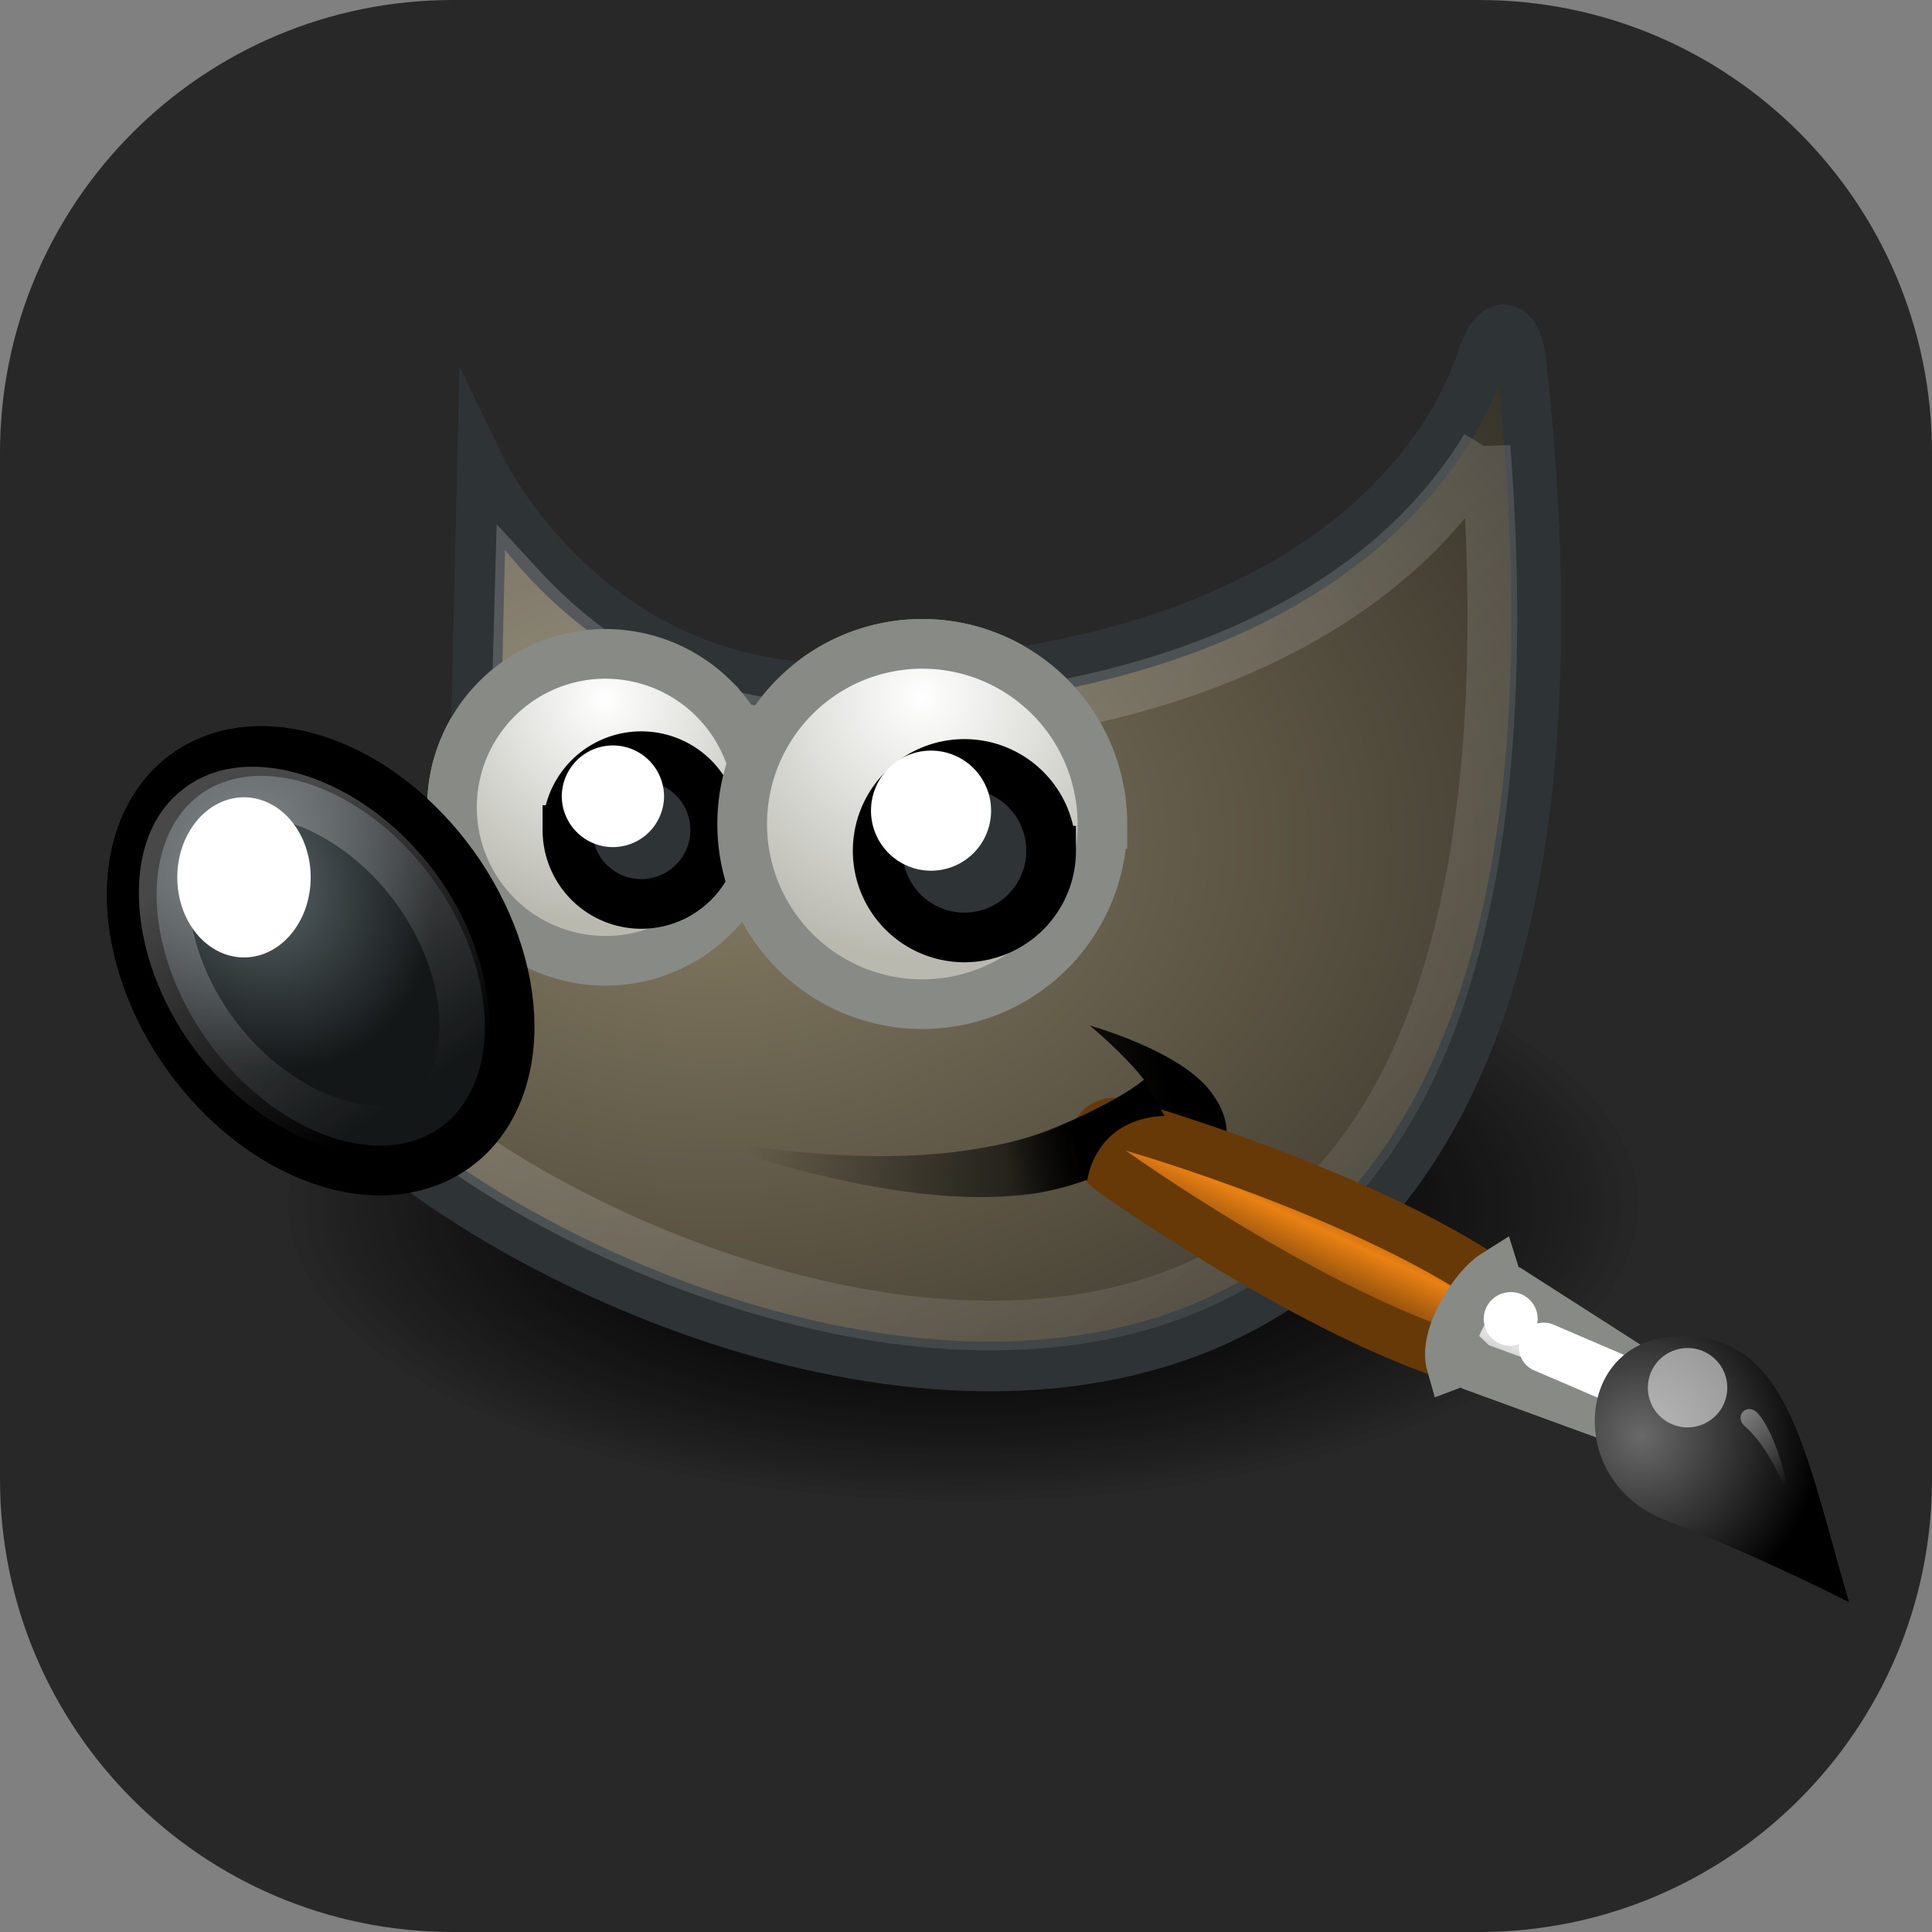 <svg xmlns="http://www.w3.org/2000/svg" fill="none" viewBox="0 0 256 256"><rect x="0" y="0" width="256" height="256" fill="#808080" stroke="none"/><g clip-path="url(#clip0_38_244)"><path fill="#282828" d="M196 0H60C26.863 0 0 26.863 0 60v136c0 33.137 26.863 60 60 60h136c33.137 0 60-26.863 60-60V60c0-33.137-26.863-60-60-60"/><g clip-path="url(#clip1_38_244)"><path fill="url(#paint0_radial_38_244)" fill-rule="evenodd" d="M218.875 159.687c0 5.212-2.36 10.373-6.946 15.188s-11.307 9.19-19.781 12.876-18.532 6.608-29.603 8.603c-11.071 1.994-22.937 3.021-34.92 3.021s-23.849-1.027-34.92-3.021c-11.07-1.995-21.13-4.918-29.603-8.603-8.474-3.686-15.195-8.061-19.781-12.876s-6.946-9.976-6.946-15.188 2.36-10.372 6.946-15.187 11.307-9.19 19.78-12.876 18.533-6.608 29.604-8.603c11.071-1.994 22.937-3.021 34.92-3.021s23.849 1.027 34.92 3.021c11.071 1.995 21.13 4.918 29.603 8.603 8.474 3.686 15.195 8.061 19.781 12.876s6.946 9.976 6.946 15.187" clip-rule="evenodd"/><path fill="url(#paint1_radial_38_244)" fill-rule="evenodd" stroke="#2E3436" stroke-miterlimit="10" stroke-width="6.583" d="M63.872 62.34s14.372 29.638 47.996 28.801c70.463-1.767 82.819-38.524 84.586-43.828 1.768-5.303 4.473-4.5 5.098.402C224.533 256.31 42.068 166.81 35.588 131.282c36.239-10.606 27.4-30.936 27.4-30.936z" clip-rule="evenodd"/><path fill="url(#paint2_linear_38_244)" fill-rule="evenodd" d="M90.689 150.33c33.694 6.739 50.853.491 60.896-7.264-2.652-3.425-7.182-7.181-7.182-7.181s11.767 3.27 15.91 8.618c4.132 5.333 1.534 8.618.453 15.442-2.407-5.993-6.9-8.241-7.508-10.622-9.032 12.485-31.532 11.966-62.569 1.007" clip-rule="evenodd"/><path stroke="url(#paint3_linear_38_244)" stroke-miterlimit="10" stroke-width="6.583" d="M196.844 59.219c-2.81 4.634-7.033 10.166-13.438 15.468C170.247 85.584 148.153 95.5 112 96.408c-21.122.525-34.764-9.671-43.125-18.75L68.25 100c.68 2.094 2.077 6.952-.312 13.594-2.572 7.146-10.773 14.457-24.844 20 1.251 2.61 2.477 5.218 6.25 8.906 5.14 5.025 12.285 10.44 20.781 15.312 16.992 9.745 39.008 17.467 59.531 17.813 20.524.346 39.286-6.173 52.188-25 11.893-17.356 18.412-46.74 15-91.406Z" clip-rule="evenodd" opacity=".185"/><path fill="url(#paint4_radial_38_244)" fill-rule="evenodd" stroke="#888A85" stroke-miterlimit="10" stroke-width="6.583" d="M100.553 106.976a20.3 20.3 0 0 1-5.952 14.378 20.33 20.33 0 0 1-22.158 4.408 20.334 20.334 0 1 1 22.158-33.165 20.33 20.33 0 0 1 5.952 14.379Z" clip-rule="evenodd"/><path fill="url(#paint5_radial_38_244)" fill-rule="evenodd" stroke="#000" stroke-miterlimit="10" stroke-width="6.583" d="M60.056 114.635c4.732 6.559 7.42 14.184 7.472 21.198s-2.535 12.842-7.193 16.202-11.004 3.977-17.644 1.716-13.027-7.218-17.759-13.776c-4.732-6.559-7.42-14.184-7.472-21.198s2.535-12.842 7.193-16.202 11.004-3.978 17.644-1.716 13.027 7.217 17.759 13.776Z" clip-rule="evenodd"/><path fill="#2E3436" fill-rule="evenodd" stroke="#000" stroke-miterlimit="10" stroke-width="6.583" d="M94.766 109.987a9.787 9.787 0 1 1-19.577 0 9.788 9.788 0 1 1 19.577 0Z" clip-rule="evenodd"/><path stroke="url(#paint6_linear_38_244)" stroke-miterlimit="10" stroke-width="6.583" d="M26.426 107.042c-3.194 2.393-4.878 6.441-4.726 11.934.151 5.494 2.32 12.22 6.77 18.161s10.294 9.913 15.523 11.604 9.587 1.213 12.782-1.179c3.194-2.393 4.884-6.635 4.758-12.154-.127-5.518-2.236-12.107-6.676-18.035s-10.17-9.805-15.43-11.479-9.806-1.245-13 1.148Z" clip-rule="evenodd" opacity=".281"/><path fill="#fff" fill-rule="evenodd" d="M41.168 116.256c0 1.393-.228 2.773-.672 4.06a11 11 0 0 1-1.916 3.442c-.82.985-1.795 1.767-2.868 2.3a7.6 7.6 0 0 1-3.383.807c-1.16 0-2.31-.274-3.383-.807s-2.047-1.315-2.867-2.3a11 11 0 0 1-1.916-3.442 12.5 12.5 0 0 1-.672-4.06c0-1.393.228-2.772.672-4.059a11 11 0 0 1 1.916-3.442c.82-.985 1.795-1.767 2.867-2.3a7.6 7.6 0 0 1 3.383-.808c1.161 0 2.31.275 3.383.808s2.047 1.315 2.868 2.3 1.472 2.154 1.916 3.442c.444 1.287.672 2.666.672 4.059M87.99 105.47a6.776 6.776 0 1 1-13.552 0 6.776 6.776 0 0 1 13.551 0" clip-rule="evenodd"/><path fill="url(#paint7_radial_38_244)" fill-rule="evenodd" stroke="#888A85" stroke-miterlimit="10" stroke-width="6.583" d="M146.073 109.185a23.86 23.86 0 0 1-14.731 22.054 23.85 23.85 0 0 1-18.268 0 23.86 23.86 0 0 1-14.73-22.054 23.87 23.87 0 0 1 6.987-16.879 23.86 23.86 0 0 1 26.011-5.174 23.86 23.86 0 0 1 14.731 22.053Z" clip-rule="evenodd"/><path fill="#2E3436" fill-rule="evenodd" stroke="#000" stroke-miterlimit="10" stroke-width="6.583" d="M139.279 112.721a11.48 11.48 0 0 1-3.364 8.127 11.5 11.5 0 0 1-8.126 3.367 11.5 11.5 0 0 1-8.126-3.367 11.48 11.48 0 0 1-3.365-8.127 11.5 11.5 0 0 1 3.365-8.127 11.48 11.48 0 0 1 8.126-3.367 11.49 11.49 0 0 1 11.49 11.494Z" clip-rule="evenodd"/><path fill="#fff" fill-rule="evenodd" d="M131.324 107.417a7.95 7.95 0 0 1-7.955 7.955 7.956 7.956 0 1 1 7.955-7.955" clip-rule="evenodd"/><path fill="url(#paint8_linear_38_244)" stroke="#673907" stroke-linecap="round" stroke-width="6.583" d="m194.935 180.457 4.632-9.224c-17.232-12.607-48.997-21.78-48.997-21.78-5.506-2.565-7.244 2.382-3.431 5.597 0 0 27.166 19.475 47.796 25.407Z"/><path fill="url(#paint9_linear_38_244)" stroke="#888A85" stroke-linecap="round" stroke-width="6.583" d="m217.026 188.96 2.48-5.49-19.238-12.324-1.534-.131-.663-2.123c-2.795 1.75-6.855 8.251-5.779 11.906l2.078-.786 1.126 1.088z"/><path stroke="#fff" stroke-linecap="round" stroke-linejoin="round" stroke-width="6.583" d="m204.559 178.548 12.773 5.484"/><path fill="url(#paint10_radial_38_244)" d="M244.985 212.271c-5.997-20.359-8.125-36.524-23.798-35.085-12.631 1.159-13.515 19.257-.463 24.251 12.573 4.811 24.261 10.834 24.261 10.834"/><path fill="#fff" d="M222.126 178.835a5.26 5.26 0 0 1 5.578 1.74 5.25 5.25 0 0 1 .526 5.82 5.265 5.265 0 0 1-7.135 2.101 5.25 5.25 0 0 1-2.713-5.175 5.25 5.25 0 0 1 3.744-4.486" opacity=".528"/><path fill="#fff" d="M199.2 171.353a3.55 3.55 0 0 1 4.531 3.779 3.54 3.54 0 0 1-2.526 3.027 3.548 3.548 0 1 1-2.005-6.806"/><path fill="url(#paint11_linear_38_244)" d="M237.455 200.089s-1.954-7.309-6.265-11.113c-1.526-1.345.396-3.328 1.836-1.587 3.109 3.761 4.429 12.7 4.429 12.7" opacity=".428"/><path fill="url(#paint12_linear_38_244)" fill-rule="evenodd" d="M127.015 158.683c7.487.715 14.249-1.361 17.06-2.37.491-2.777 2.683-8.107 10.23-8.458l-2.651-4.64s-9.834 6.739-20.33 8.728z" clip-rule="evenodd"/></g><g clip-path="url(#clip2_38_244)"><path fill="url(#paint13_radial_38_244)" fill-rule="evenodd" d="M218.875 159.687c0 5.212-2.36 10.373-6.946 15.188s-11.307 9.19-19.781 12.876-18.532 6.608-29.603 8.603c-11.071 1.994-22.937 3.021-34.92 3.021s-23.849-1.027-34.92-3.021c-11.07-1.995-21.13-4.918-29.603-8.603-8.474-3.686-15.195-8.061-19.781-12.876s-6.946-9.976-6.946-15.188 2.36-10.372 6.946-15.187 11.307-9.19 19.78-12.876 18.533-6.608 29.604-8.603c11.071-1.994 22.937-3.021 34.92-3.021s23.849 1.027 34.92 3.021c11.071 1.995 21.13 4.918 29.603 8.603 8.474 3.686 15.195 8.061 19.781 12.876s6.946 9.976 6.946 15.187" clip-rule="evenodd"/><path fill="url(#paint14_radial_38_244)" fill-rule="evenodd" stroke="#2E3436" stroke-miterlimit="10" stroke-width="6.583" d="M63.872 62.34s14.372 29.638 47.996 28.801c70.463-1.767 82.819-38.524 84.586-43.828 1.768-5.303 4.473-4.5 5.098.402C224.533 256.31 42.068 166.81 35.588 131.282c36.239-10.606 27.4-30.936 27.4-30.936z" clip-rule="evenodd"/><path fill="url(#paint15_linear_38_244)" fill-rule="evenodd" d="M90.689 150.33c33.694 6.739 50.853.491 60.896-7.264-2.652-3.425-7.182-7.181-7.182-7.181s11.767 3.27 15.91 8.618c4.132 5.333 1.534 8.618.453 15.442-2.407-5.993-6.9-8.241-7.508-10.622-9.032 12.485-31.532 11.966-62.569 1.007" clip-rule="evenodd"/><path stroke="url(#paint16_linear_38_244)" stroke-miterlimit="10" stroke-width="6.583" d="M196.844 59.219c-2.81 4.634-7.033 10.166-13.438 15.468C170.247 85.584 148.153 95.5 112 96.408c-21.122.525-34.764-9.671-43.125-18.75L68.25 100c.68 2.094 2.077 6.952-.312 13.594-2.572 7.146-10.773 14.457-24.844 20 1.251 2.61 2.477 5.218 6.25 8.906 5.14 5.025 12.285 10.44 20.781 15.312 16.992 9.745 39.008 17.467 59.531 17.813 20.524.346 39.286-6.173 52.188-25 11.893-17.356 18.412-46.74 15-91.406Z" clip-rule="evenodd" opacity=".185"/><path fill="url(#paint17_radial_38_244)" fill-rule="evenodd" stroke="#888A85" stroke-miterlimit="10" stroke-width="6.583" d="M100.553 106.976a20.3 20.3 0 0 1-5.952 14.378 20.33 20.33 0 0 1-22.158 4.408 20.334 20.334 0 1 1 22.158-33.165 20.33 20.33 0 0 1 5.952 14.379Z" clip-rule="evenodd"/><path fill="url(#paint18_radial_38_244)" fill-rule="evenodd" stroke="#000" stroke-miterlimit="10" stroke-width="6.583" d="M60.056 114.635c4.732 6.559 7.42 14.184 7.472 21.198s-2.535 12.842-7.193 16.202-11.004 3.977-17.644 1.716-13.027-7.218-17.759-13.776c-4.732-6.559-7.42-14.184-7.472-21.198s2.535-12.842 7.193-16.202 11.004-3.978 17.644-1.716 13.027 7.217 17.759 13.776Z" clip-rule="evenodd"/><path fill="#2E3436" fill-rule="evenodd" stroke="#000" stroke-miterlimit="10" stroke-width="6.583" d="M94.766 109.987a9.787 9.787 0 1 1-19.577 0 9.788 9.788 0 1 1 19.577 0Z" clip-rule="evenodd"/><path stroke="url(#paint19_linear_38_244)" stroke-miterlimit="10" stroke-width="6.583" d="M26.426 107.042c-3.194 2.393-4.878 6.441-4.726 11.934.151 5.494 2.32 12.22 6.77 18.161s10.294 9.913 15.523 11.604 9.587 1.213 12.782-1.179c3.194-2.393 4.884-6.635 4.758-12.154-.127-5.518-2.236-12.107-6.676-18.035s-10.17-9.805-15.43-11.479-9.806-1.245-13 1.148Z" clip-rule="evenodd" opacity=".281"/><path fill="#fff" fill-rule="evenodd" d="M41.168 116.256c0 1.393-.228 2.773-.672 4.06a11 11 0 0 1-1.916 3.442c-.82.985-1.795 1.767-2.868 2.3a7.6 7.6 0 0 1-3.383.807c-1.16 0-2.31-.274-3.383-.807s-2.047-1.315-2.867-2.3a11 11 0 0 1-1.916-3.442 12.5 12.5 0 0 1-.672-4.06c0-1.393.228-2.772.672-4.059a11 11 0 0 1 1.916-3.442c.82-.985 1.795-1.767 2.867-2.3a7.6 7.6 0 0 1 3.383-.808c1.161 0 2.31.275 3.383.808s2.047 1.315 2.868 2.3 1.472 2.154 1.916 3.442c.444 1.287.672 2.666.672 4.059M87.99 105.47a6.776 6.776 0 1 1-13.552 0 6.776 6.776 0 0 1 13.551 0" clip-rule="evenodd"/><path fill="url(#paint20_radial_38_244)" fill-rule="evenodd" stroke="#888A85" stroke-miterlimit="10" stroke-width="6.583" d="M146.073 109.185a23.86 23.86 0 0 1-14.731 22.054 23.85 23.85 0 0 1-18.268 0 23.86 23.86 0 0 1-14.73-22.054 23.87 23.87 0 0 1 6.987-16.879 23.86 23.86 0 0 1 26.011-5.174 23.86 23.86 0 0 1 14.731 22.053Z" clip-rule="evenodd"/><path fill="#2E3436" fill-rule="evenodd" stroke="#000" stroke-miterlimit="10" stroke-width="6.583" d="M139.279 112.721a11.48 11.48 0 0 1-3.364 8.127 11.5 11.5 0 0 1-8.126 3.367 11.5 11.5 0 0 1-8.126-3.367 11.48 11.48 0 0 1-3.365-8.127 11.5 11.5 0 0 1 3.365-8.127 11.48 11.48 0 0 1 8.126-3.367 11.49 11.49 0 0 1 11.49 11.494Z" clip-rule="evenodd"/><path fill="#fff" fill-rule="evenodd" d="M131.324 107.417a7.95 7.95 0 0 1-7.955 7.955 7.956 7.956 0 1 1 7.955-7.955" clip-rule="evenodd"/><path fill="url(#paint21_linear_38_244)" stroke="#673907" stroke-linecap="round" stroke-width="6.583" d="m194.935 180.457 4.632-9.224c-17.232-12.607-48.997-21.78-48.997-21.78-5.506-2.565-7.244 2.382-3.431 5.597 0 0 27.166 19.475 47.796 25.407Z"/><path fill="url(#paint22_linear_38_244)" stroke="#888A85" stroke-linecap="round" stroke-width="6.583" d="m217.026 188.96 2.48-5.49-19.238-12.324-1.534-.131-.663-2.123c-2.795 1.75-6.855 8.251-5.779 11.906l2.078-.786 1.126 1.088z"/><path stroke="#fff" stroke-linecap="round" stroke-linejoin="round" stroke-width="6.583" d="m204.559 178.548 12.773 5.484"/><path fill="url(#paint23_radial_38_244)" d="M244.985 212.271c-5.997-20.359-8.125-36.524-23.798-35.085-12.631 1.159-13.515 19.257-.463 24.251 12.573 4.811 24.261 10.834 24.261 10.834"/><path fill="#fff" d="M222.126 178.835a5.26 5.26 0 0 1 5.578 1.74 5.25 5.25 0 0 1 .526 5.82 5.265 5.265 0 0 1-7.135 2.101 5.25 5.25 0 0 1-2.713-5.175 5.25 5.25 0 0 1 3.744-4.486" opacity=".528"/><path fill="#fff" d="M199.2 171.353a3.55 3.55 0 0 1 4.531 3.779 3.54 3.54 0 0 1-2.526 3.027 3.548 3.548 0 1 1-2.005-6.806"/><path fill="url(#paint24_linear_38_244)" d="M237.455 200.089s-1.954-7.309-6.265-11.113c-1.526-1.345.396-3.328 1.836-1.587 3.109 3.761 4.429 12.7 4.429 12.7" opacity=".428"/><path fill="url(#paint25_linear_38_244)" fill-rule="evenodd" d="M127.015 158.683c7.487.715 14.249-1.361 17.06-2.37.491-2.777 2.683-8.107 10.23-8.458l-2.651-4.64s-9.834 6.739-20.33 8.728z" clip-rule="evenodd"/></g></g><defs><linearGradient id="paint2_linear_38_244" x1="154.568" x2="98.883" y1="142.147" y2="153.195" gradientUnits="userSpaceOnUse"><stop/><stop offset="1" stop-opacity="0"/></linearGradient><linearGradient id="paint3_linear_38_244" x1="86.844" x2="209.623" y1="95.553" y2="234.928" gradientUnits="userSpaceOnUse"><stop stop-color="#fff"/><stop offset="1" stop-color="#fff" stop-opacity="0"/></linearGradient><linearGradient id="paint6_linear_38_244" x1="30.887" x2="54.206" y1="111.235" y2="145.042" gradientUnits="userSpaceOnUse"><stop stop-color="#fff"/><stop offset="1" stop-color="#fff" stop-opacity="0"/></linearGradient><linearGradient id="paint8_linear_38_244" x1="183.796" x2="173.41" y1="160.272" y2="182.957" gradientUnits="userSpaceOnUse"><stop stop-color="#6E3D09"/><stop offset=".242" stop-color="#EA8113"/><stop offset=".621" stop-color="#5C3307"/><stop offset="1" stop-color="#E07C12"/></linearGradient><linearGradient id="paint9_linear_38_244" x1="206.055" x2="210.623" y1="184.909" y2="175.694" gradientUnits="userSpaceOnUse"><stop stop-color="#BDBDBD"/><stop offset=".333" stop-color="#E2E2E2"/><stop offset=".667" stop-color="#A3A3A3"/><stop offset="1" stop-color="#DDD"/></linearGradient><linearGradient id="paint11_linear_38_244" x1="231.785" x2="237.636" y1="185.427" y2="196.269" gradientUnits="userSpaceOnUse"><stop stop-color="#fff"/><stop offset="1" stop-color="#fff" stop-opacity="0"/></linearGradient><linearGradient id="paint12_linear_38_244" x1="142.815" x2="133.645" y1="152.717" y2="154.926" gradientUnits="userSpaceOnUse"><stop/><stop offset="1" stop-opacity="0"/></linearGradient><linearGradient id="paint15_linear_38_244" x1="154.568" x2="98.883" y1="142.147" y2="153.195" gradientUnits="userSpaceOnUse"><stop/><stop offset="1" stop-opacity="0"/></linearGradient><linearGradient id="paint16_linear_38_244" x1="86.844" x2="209.623" y1="95.553" y2="234.928" gradientUnits="userSpaceOnUse"><stop stop-color="#fff"/><stop offset="1" stop-color="#fff" stop-opacity="0"/></linearGradient><linearGradient id="paint19_linear_38_244" x1="30.887" x2="54.206" y1="111.235" y2="145.042" gradientUnits="userSpaceOnUse"><stop stop-color="#fff"/><stop offset="1" stop-color="#fff" stop-opacity="0"/></linearGradient><linearGradient id="paint21_linear_38_244" x1="183.796" x2="173.41" y1="160.272" y2="182.957" gradientUnits="userSpaceOnUse"><stop stop-color="#6E3D09"/><stop offset=".242" stop-color="#EA8113"/><stop offset=".621" stop-color="#5C3307"/><stop offset="1" stop-color="#E07C12"/></linearGradient><linearGradient id="paint22_linear_38_244" x1="206.055" x2="210.623" y1="184.909" y2="175.694" gradientUnits="userSpaceOnUse"><stop stop-color="#BDBDBD"/><stop offset=".333" stop-color="#E2E2E2"/><stop offset=".667" stop-color="#A3A3A3"/><stop offset="1" stop-color="#DDD"/></linearGradient><linearGradient id="paint24_linear_38_244" x1="231.785" x2="237.636" y1="185.427" y2="196.269" gradientUnits="userSpaceOnUse"><stop stop-color="#fff"/><stop offset="1" stop-color="#fff" stop-opacity="0"/></linearGradient><linearGradient id="paint25_linear_38_244" x1="142.815" x2="133.645" y1="152.717" y2="154.926" gradientUnits="userSpaceOnUse"><stop/><stop offset="1" stop-opacity="0"/></linearGradient><radialGradient id="paint0_radial_38_244" cx="0" cy="0" r="1" gradientTransform="matrix(91.25 0 0 39.688 127.625 159.688)" gradientUnits="userSpaceOnUse"><stop/><stop offset="1" stop-opacity="0"/></radialGradient><radialGradient id="paint1_radial_38_244" cx="0" cy="0" r="1" gradientTransform="matrix(170.443 0 0 124.671 94.788 111.5)" gradientUnits="userSpaceOnUse"><stop stop-color="#857C63"/><stop offset="1" stop-color="#221F19"/></radialGradient><radialGradient id="paint4_radial_38_244" cx="0" cy="0" r="1" gradientTransform="translate(80.224 92.67)scale(29.612)" gradientUnits="userSpaceOnUse"><stop stop-color="#fff"/><stop offset="1" stop-color="#B9B9B0"/></radialGradient><radialGradient id="paint5_radial_38_244" cx="0" cy="0" r="1" gradientTransform="matrix(19.264 -11.122 12.981 22.484 34.369 116.68)" gradientUnits="userSpaceOnUse"><stop stop-color="#5B676B"/><stop offset="1" stop-color="#141718"/></radialGradient><radialGradient id="paint7_radial_38_244" cx="0" cy="0" r="1" gradientTransform="matrix(34.762 0 0 34.762 122.208 92.391)" gradientUnits="userSpaceOnUse"><stop stop-color="#fff"/><stop offset="1" stop-color="#B9B9B0"/></radialGradient><radialGradient id="paint10_radial_38_244" cx="0" cy="0" r="1" gradientTransform="rotate(-106.415 179.871 13.819)scale(24.223 23.606)" gradientUnits="userSpaceOnUse"><stop stop-color="#696969"/><stop offset="1"/></radialGradient><radialGradient id="paint13_radial_38_244" cx="0" cy="0" r="1" gradientTransform="matrix(91.25 0 0 39.688 127.625 159.688)" gradientUnits="userSpaceOnUse"><stop/><stop offset="1" stop-opacity="0"/></radialGradient><radialGradient id="paint14_radial_38_244" cx="0" cy="0" r="1" gradientTransform="matrix(170.443 0 0 124.671 94.788 111.5)" gradientUnits="userSpaceOnUse"><stop stop-color="#857C63"/><stop offset="1" stop-color="#221F19"/></radialGradient><radialGradient id="paint17_radial_38_244" cx="0" cy="0" r="1" gradientTransform="translate(80.224 92.67)scale(29.612)" gradientUnits="userSpaceOnUse"><stop stop-color="#fff"/><stop offset="1" stop-color="#B9B9B0"/></radialGradient><radialGradient id="paint18_radial_38_244" cx="0" cy="0" r="1" gradientTransform="matrix(19.264 -11.122 12.981 22.484 34.369 116.68)" gradientUnits="userSpaceOnUse"><stop stop-color="#5B676B"/><stop offset="1" stop-color="#141718"/></radialGradient><radialGradient id="paint20_radial_38_244" cx="0" cy="0" r="1" gradientTransform="matrix(34.762 0 0 34.762 122.208 92.391)" gradientUnits="userSpaceOnUse"><stop stop-color="#fff"/><stop offset="1" stop-color="#B9B9B0"/></radialGradient><radialGradient id="paint23_radial_38_244" cx="0" cy="0" r="1" gradientTransform="rotate(-106.415 179.871 13.819)scale(24.223 23.606)" gradientUnits="userSpaceOnUse"><stop stop-color="#696969"/><stop offset="1"/></radialGradient><clipPath id="clip0_38_244"><path fill="#fff" d="M0 0h256v256H0z"/></clipPath><clipPath id="clip1_38_244"><path fill="#fff" d="M12 0h240v240H12z"/></clipPath><clipPath id="clip2_38_244"><path fill="#fff" d="M12 0h240v240H12z"/></clipPath></defs></svg>